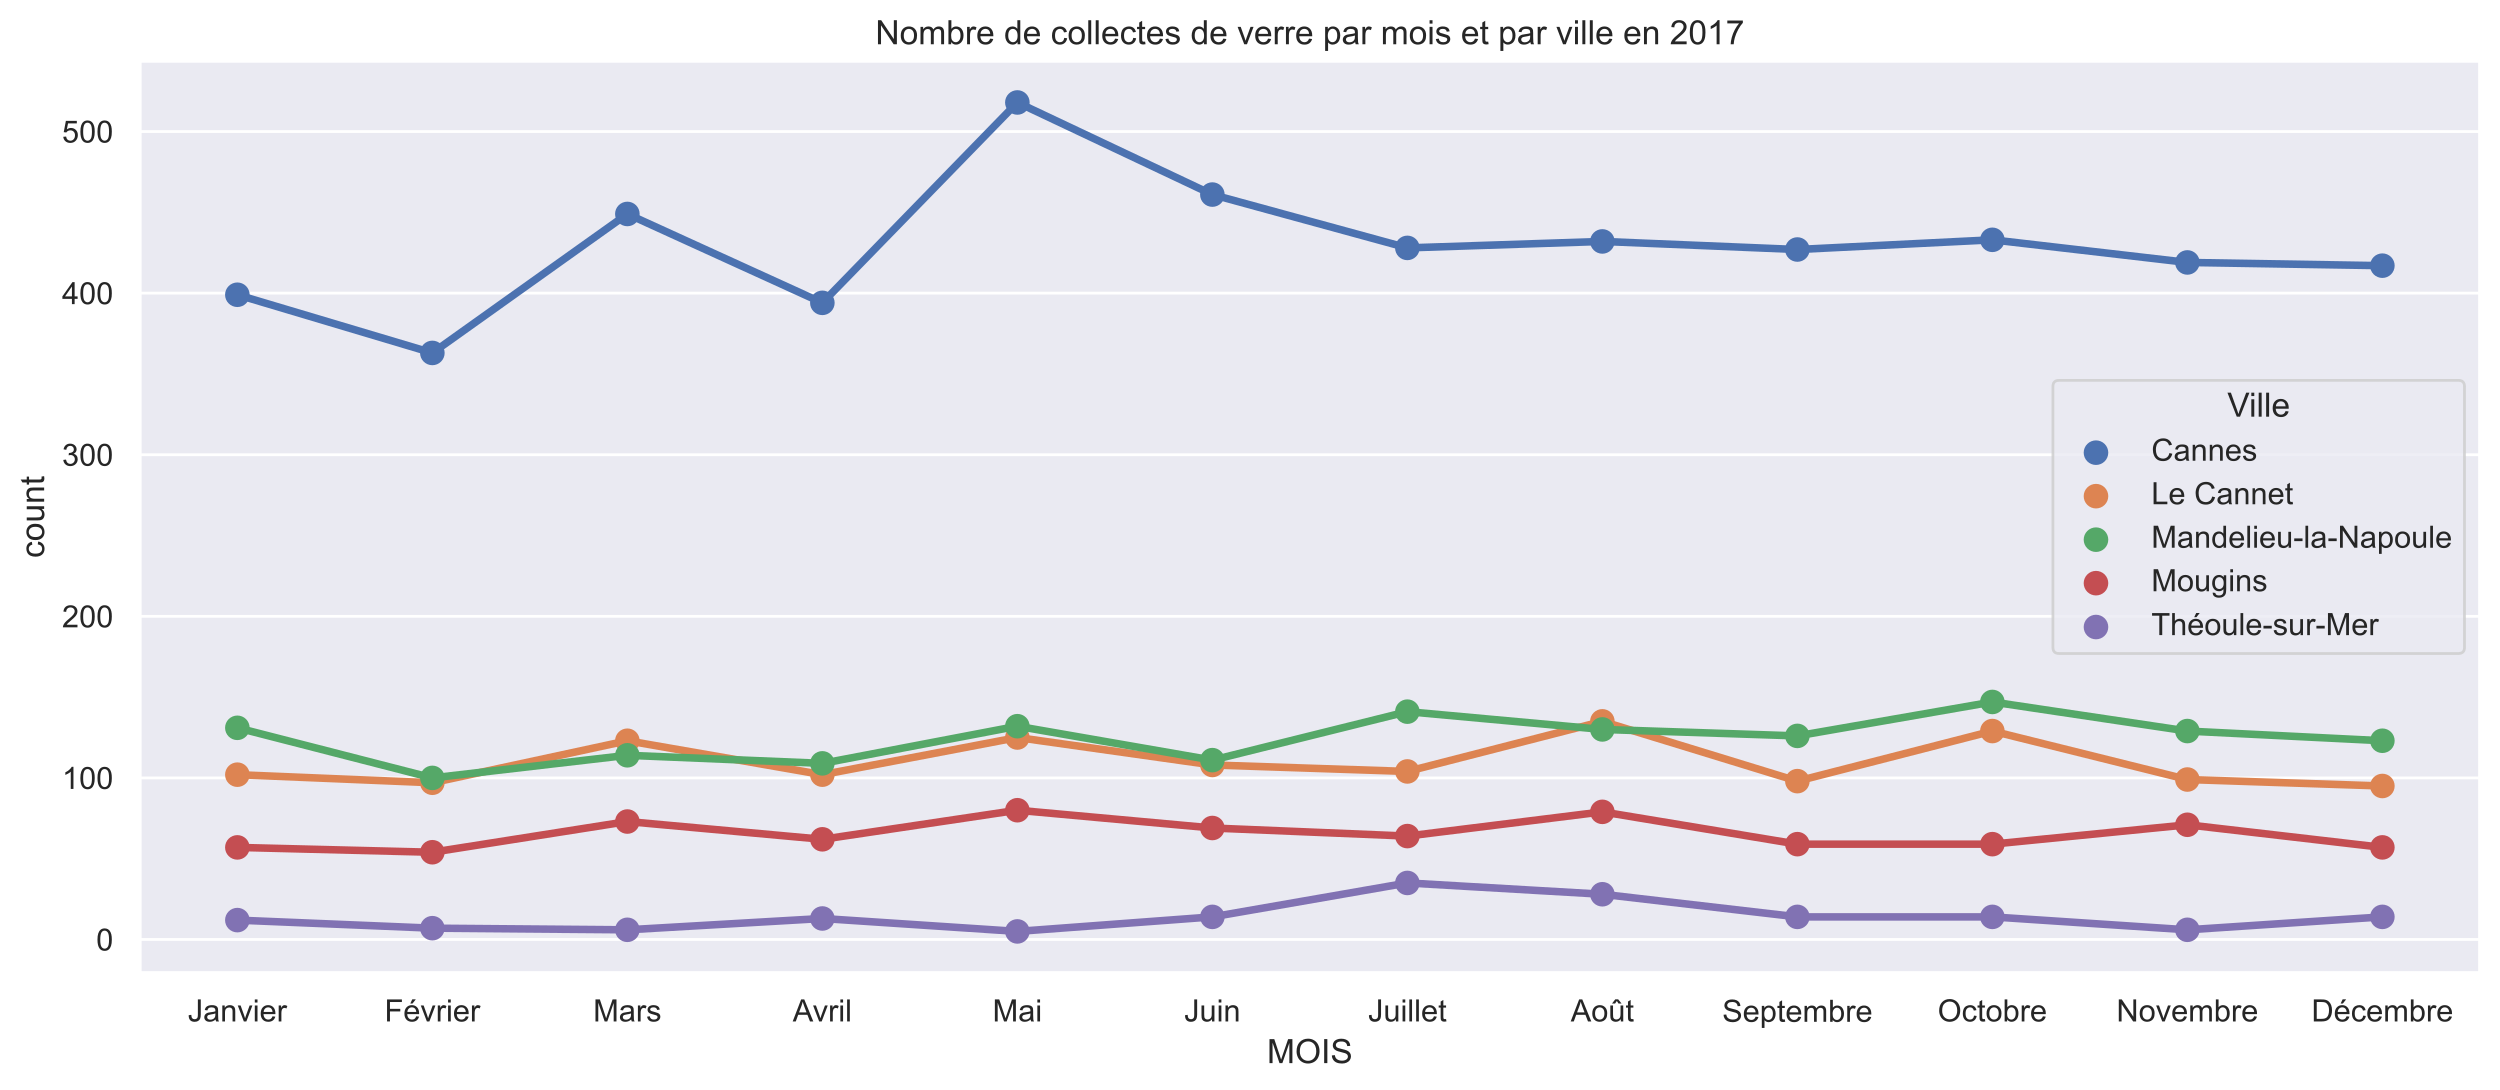 <?xml version="1.0" encoding="utf-8" standalone="no"?>
<!DOCTYPE svg PUBLIC "-//W3C//DTD SVG 1.1//EN"
  "http://www.w3.org/Graphics/SVG/1.1/DTD/svg11.dtd">
<!-- Created with matplotlib (https://matplotlib.org/) -->
<svg height="389.853pt" version="1.1" viewBox="0 0 894.225 389.853" width="894.225pt" xmlns="http://www.w3.org/2000/svg" xmlns:xlink="http://www.w3.org/1999/xlink">
 <defs>
  <style type="text/css">
*{stroke-linecap:butt;stroke-linejoin:round;}
  </style>
 </defs>
 <g id="figure_1">
  <g id="patch_1">
   <path d="M 0 389.853 
L 894.225 389.853 
L 894.225 0 
L 0 0 
z
" style="fill:#ffffff;"/>
  </g>
  <g id="axes_1">
   <g id="patch_2">
    <path d="M 50.025 347.985 
L 887.025 347.985 
L 887.025 21.825 
L 50.025 21.825 
z
" style="fill:#eaeaf2;"/>
   </g>
   <g id="matplotlib.axis_1">
    <g id="xtick_1">
     <g id="text_1">
      <!-- Janvier -->
      <defs>
       <path d="M 2.875 20.312 
L 11.422 21.484 
Q 11.766 13.281 14.5 10.25 
Q 17.234 7.234 22.078 7.234 
Q 25.641 7.234 28.219 8.859 
Q 30.812 10.5 31.781 13.297 
Q 32.766 16.109 32.766 22.266 
L 32.766 71.578 
L 42.234 71.578 
L 42.234 22.797 
Q 42.234 13.812 40.062 8.875 
Q 37.891 3.953 33.172 1.359 
Q 28.469 -1.219 22.125 -1.219 
Q 12.703 -1.219 7.688 4.203 
Q 2.688 9.625 2.875 20.312 
z
" id="ArialMT-74"/>
       <path d="M 40.438 6.391 
Q 35.547 2.25 31.031 0.531 
Q 26.516 -1.172 21.344 -1.172 
Q 12.797 -1.172 8.203 3 
Q 3.609 7.172 3.609 13.672 
Q 3.609 17.484 5.344 20.625 
Q 7.078 23.781 9.891 25.688 
Q 12.703 27.594 16.219 28.562 
Q 18.797 29.25 24.031 29.891 
Q 34.672 31.156 39.703 32.906 
Q 39.75 34.719 39.75 35.203 
Q 39.75 40.578 37.25 42.781 
Q 33.891 45.75 27.25 45.75 
Q 21.047 45.75 18.094 43.578 
Q 15.141 41.406 13.719 35.891 
L 5.125 37.062 
Q 6.297 42.578 8.984 45.969 
Q 11.672 49.359 16.75 51.188 
Q 21.828 53.031 28.516 53.031 
Q 35.156 53.031 39.297 51.469 
Q 43.453 49.906 45.406 47.531 
Q 47.359 45.172 48.141 41.547 
Q 48.578 39.312 48.578 33.453 
L 48.578 21.734 
Q 48.578 9.469 49.141 6.219 
Q 49.703 2.984 51.375 0 
L 42.188 0 
Q 40.828 2.734 40.438 6.391 
z
M 39.703 26.031 
Q 34.906 24.078 25.344 22.703 
Q 19.922 21.922 17.672 20.938 
Q 15.438 19.969 14.203 18.094 
Q 12.984 16.219 12.984 13.922 
Q 12.984 10.406 15.641 8.062 
Q 18.312 5.719 23.438 5.719 
Q 28.516 5.719 32.469 7.938 
Q 36.422 10.156 38.281 14.016 
Q 39.703 17 39.703 22.797 
z
" id="ArialMT-97"/>
       <path d="M 6.594 0 
L 6.594 51.859 
L 14.5 51.859 
L 14.5 44.484 
Q 20.219 53.031 31 53.031 
Q 35.688 53.031 39.625 51.344 
Q 43.562 49.656 45.516 46.922 
Q 47.469 44.188 48.25 40.438 
Q 48.734 37.984 48.734 31.891 
L 48.734 0 
L 39.938 0 
L 39.938 31.547 
Q 39.938 36.922 38.906 39.578 
Q 37.891 42.234 35.281 43.812 
Q 32.672 45.406 29.156 45.406 
Q 23.531 45.406 19.453 41.844 
Q 15.375 38.281 15.375 28.328 
L 15.375 0 
z
" id="ArialMT-110"/>
       <path d="M 21 0 
L 1.266 51.859 
L 10.547 51.859 
L 21.688 20.797 
Q 23.484 15.766 25 10.359 
Q 26.172 14.453 28.266 20.219 
L 39.797 51.859 
L 48.828 51.859 
L 29.203 0 
z
" id="ArialMT-118"/>
       <path d="M 6.641 61.469 
L 6.641 71.578 
L 15.438 71.578 
L 15.438 61.469 
z
M 6.641 0 
L 6.641 51.859 
L 15.438 51.859 
L 15.438 0 
z
" id="ArialMT-105"/>
       <path d="M 42.094 16.703 
L 51.172 15.578 
Q 49.031 7.625 43.219 3.219 
Q 37.406 -1.172 28.375 -1.172 
Q 17 -1.172 10.328 5.828 
Q 3.656 12.844 3.656 25.484 
Q 3.656 38.578 10.391 45.797 
Q 17.141 53.031 27.875 53.031 
Q 38.281 53.031 44.875 45.953 
Q 51.469 38.875 51.469 26.031 
Q 51.469 25.25 51.422 23.688 
L 12.75 23.688 
Q 13.234 15.141 17.578 10.594 
Q 21.922 6.062 28.422 6.062 
Q 33.25 6.062 36.672 8.594 
Q 40.094 11.141 42.094 16.703 
z
M 13.234 30.906 
L 42.188 30.906 
Q 41.609 37.453 38.875 40.719 
Q 34.672 45.797 27.984 45.797 
Q 21.922 45.797 17.797 41.75 
Q 13.672 37.703 13.234 30.906 
z
" id="ArialMT-101"/>
       <path d="M 6.5 0 
L 6.5 51.859 
L 14.406 51.859 
L 14.406 44 
Q 17.438 49.516 20 51.266 
Q 22.562 53.031 25.641 53.031 
Q 30.078 53.031 34.672 50.203 
L 31.641 42.047 
Q 28.422 43.953 25.203 43.953 
Q 22.312 43.953 20.016 42.219 
Q 17.719 40.484 16.75 37.406 
Q 15.281 32.719 15.281 27.156 
L 15.281 0 
z
" id="ArialMT-114"/>
      </defs>
      <g style="fill:#262626;" transform="translate(67.172 365.359)scale(0.11 -0.11)">
       <use xlink:href="#ArialMT-74"/>
       <use x="50" xlink:href="#ArialMT-97"/>
       <use x="105.615" xlink:href="#ArialMT-110"/>
       <use x="161.23" xlink:href="#ArialMT-118"/>
       <use x="211.23" xlink:href="#ArialMT-105"/>
       <use x="233.447" xlink:href="#ArialMT-101"/>
       <use x="289.062" xlink:href="#ArialMT-114"/>
      </g>
     </g>
    </g>
    <g id="xtick_2">
     <g id="text_2">
      <!-- Février -->
      <defs>
       <path d="M 8.203 0 
L 8.203 71.578 
L 56.5 71.578 
L 56.5 63.141 
L 17.672 63.141 
L 17.672 40.969 
L 51.266 40.969 
L 51.266 32.516 
L 17.672 32.516 
L 17.672 0 
z
" id="ArialMT-70"/>
       <path d="M 42.094 16.703 
L 51.172 15.578 
Q 49.031 7.625 43.219 3.219 
Q 37.406 -1.172 28.375 -1.172 
Q 17 -1.172 10.328 5.828 
Q 3.656 12.844 3.656 25.484 
Q 3.656 38.578 10.391 45.797 
Q 17.141 53.031 27.875 53.031 
Q 38.281 53.031 44.875 45.953 
Q 51.469 38.875 51.469 26.031 
Q 51.469 25.25 51.422 23.688 
L 12.75 23.688 
Q 13.234 15.141 17.578 10.594 
Q 21.922 6.062 28.422 6.062 
Q 33.25 6.062 36.672 8.594 
Q 40.094 11.141 42.094 16.703 
z
M 13.234 30.906 
L 42.188 30.906 
Q 41.609 37.453 38.875 40.719 
Q 34.672 45.797 27.984 45.797 
Q 21.922 45.797 17.797 41.75 
Q 13.672 37.703 13.234 30.906 
z
M 22.703 58.297 
L 29.203 71.969 
L 40.719 71.969 
L 29.984 58.297 
z
" id="ArialMT-233"/>
      </defs>
      <g style="fill:#262626;" transform="translate(137.539 365.359)scale(0.11 -0.11)">
       <use xlink:href="#ArialMT-70"/>
       <use x="61.084" xlink:href="#ArialMT-233"/>
       <use x="116.699" xlink:href="#ArialMT-118"/>
       <use x="166.699" xlink:href="#ArialMT-114"/>
       <use x="200" xlink:href="#ArialMT-105"/>
       <use x="222.217" xlink:href="#ArialMT-101"/>
       <use x="277.832" xlink:href="#ArialMT-114"/>
      </g>
     </g>
    </g>
    <g id="xtick_3">
     <g id="text_3">
      <!-- Mars -->
      <defs>
       <path d="M 7.422 0 
L 7.422 71.578 
L 21.688 71.578 
L 38.625 20.906 
Q 40.969 13.812 42.047 10.297 
Q 43.266 14.203 45.844 21.781 
L 62.984 71.578 
L 75.734 71.578 
L 75.734 0 
L 66.609 0 
L 66.609 59.906 
L 45.797 0 
L 37.25 0 
L 16.547 60.938 
L 16.547 0 
z
" id="ArialMT-77"/>
       <path d="M 3.078 15.484 
L 11.766 16.844 
Q 12.5 11.625 15.844 8.844 
Q 19.188 6.062 25.203 6.062 
Q 31.25 6.062 34.172 8.516 
Q 37.109 10.984 37.109 14.312 
Q 37.109 17.281 34.516 19 
Q 32.719 20.172 25.531 21.969 
Q 15.875 24.422 12.141 26.203 
Q 8.406 27.984 6.469 31.125 
Q 4.547 34.281 4.547 38.094 
Q 4.547 41.547 6.125 44.5 
Q 7.719 47.469 10.453 49.422 
Q 12.5 50.922 16.031 51.969 
Q 19.578 53.031 23.641 53.031 
Q 29.734 53.031 34.344 51.266 
Q 38.969 49.516 41.156 46.5 
Q 43.359 43.5 44.188 38.484 
L 35.594 37.312 
Q 35.016 41.312 32.203 43.547 
Q 29.391 45.797 24.266 45.797 
Q 18.219 45.797 15.625 43.797 
Q 13.031 41.797 13.031 39.109 
Q 13.031 37.406 14.109 36.031 
Q 15.188 34.625 17.484 33.688 
Q 18.797 33.203 25.25 31.453 
Q 34.578 28.953 38.25 27.359 
Q 41.938 25.781 44.031 22.75 
Q 46.141 19.734 46.141 15.234 
Q 46.141 10.844 43.578 6.953 
Q 41.016 3.078 36.172 0.953 
Q 31.344 -1.172 25.25 -1.172 
Q 15.141 -1.172 9.844 3.031 
Q 4.547 7.234 3.078 15.484 
z
" id="ArialMT-115"/>
      </defs>
      <g style="fill:#262626;" transform="translate(212.179 365.359)scale(0.11 -0.11)">
       <use xlink:href="#ArialMT-77"/>
       <use x="83.301" xlink:href="#ArialMT-97"/>
       <use x="138.916" xlink:href="#ArialMT-114"/>
       <use x="172.217" xlink:href="#ArialMT-115"/>
      </g>
     </g>
    </g>
    <g id="xtick_4">
     <g id="text_4">
      <!-- Avril -->
      <defs>
       <path d="M -0.141 0 
L 27.344 71.578 
L 37.547 71.578 
L 66.844 0 
L 56.062 0 
L 47.703 21.688 
L 17.781 21.688 
L 9.906 0 
z
M 20.516 29.391 
L 44.781 29.391 
L 37.312 49.219 
Q 33.891 58.25 32.234 64.062 
Q 30.859 57.172 28.375 50.391 
z
" id="ArialMT-65"/>
       <path d="M 6.391 0 
L 6.391 71.578 
L 15.188 71.578 
L 15.188 0 
z
" id="ArialMT-108"/>
      </defs>
      <g style="fill:#262626;" transform="translate(283.553 365.359)scale(0.11 -0.11)">
       <use xlink:href="#ArialMT-65"/>
       <use x="64.949" xlink:href="#ArialMT-118"/>
       <use x="114.949" xlink:href="#ArialMT-114"/>
       <use x="148.25" xlink:href="#ArialMT-105"/>
       <use x="170.467" xlink:href="#ArialMT-108"/>
      </g>
     </g>
    </g>
    <g id="xtick_5">
     <g id="text_5">
      <!-- Mai -->
      <g style="fill:#262626;" transform="translate(355.039 365.359)scale(0.11 -0.11)">
       <use xlink:href="#ArialMT-77"/>
       <use x="83.301" xlink:href="#ArialMT-97"/>
       <use x="138.916" xlink:href="#ArialMT-105"/>
      </g>
     </g>
    </g>
    <g id="xtick_6">
     <g id="text_6">
      <!-- Juin -->
      <defs>
       <path d="M 40.578 0 
L 40.578 7.625 
Q 34.516 -1.172 24.125 -1.172 
Q 19.531 -1.172 15.547 0.578 
Q 11.578 2.344 9.641 5 
Q 7.719 7.672 6.938 11.531 
Q 6.391 14.109 6.391 19.734 
L 6.391 51.859 
L 15.188 51.859 
L 15.188 23.094 
Q 15.188 16.219 15.719 13.812 
Q 16.547 10.359 19.234 8.375 
Q 21.922 6.391 25.875 6.391 
Q 29.828 6.391 33.297 8.422 
Q 36.766 10.453 38.203 13.938 
Q 39.656 17.438 39.656 24.078 
L 39.656 51.859 
L 48.438 51.859 
L 48.438 0 
z
" id="ArialMT-117"/>
      </defs>
      <g style="fill:#262626;" transform="translate(423.561 365.359)scale(0.11 -0.11)">
       <use xlink:href="#ArialMT-74"/>
       <use x="50" xlink:href="#ArialMT-117"/>
       <use x="105.615" xlink:href="#ArialMT-105"/>
       <use x="127.832" xlink:href="#ArialMT-110"/>
      </g>
     </g>
    </g>
    <g id="xtick_7">
     <g id="text_7">
      <!-- Juillet -->
      <defs>
       <path d="M 25.781 7.859 
L 27.047 0.094 
Q 23.344 -0.688 20.406 -0.688 
Q 15.625 -0.688 12.984 0.828 
Q 10.359 2.344 9.281 4.812 
Q 8.203 7.281 8.203 15.188 
L 8.203 45.016 
L 1.766 45.016 
L 1.766 51.859 
L 8.203 51.859 
L 8.203 64.703 
L 16.938 69.969 
L 16.938 51.859 
L 25.781 51.859 
L 25.781 45.016 
L 16.938 45.016 
L 16.938 14.703 
Q 16.938 10.938 17.406 9.859 
Q 17.875 8.797 18.922 8.156 
Q 19.969 7.516 21.922 7.516 
Q 23.391 7.516 25.781 7.859 
z
" id="ArialMT-116"/>
      </defs>
      <g style="fill:#262626;" transform="translate(489.339 365.359)scale(0.11 -0.11)">
       <use xlink:href="#ArialMT-74"/>
       <use x="50" xlink:href="#ArialMT-117"/>
       <use x="105.615" xlink:href="#ArialMT-105"/>
       <use x="127.832" xlink:href="#ArialMT-108"/>
       <use x="150.049" xlink:href="#ArialMT-108"/>
       <use x="172.266" xlink:href="#ArialMT-101"/>
       <use x="227.881" xlink:href="#ArialMT-116"/>
      </g>
     </g>
    </g>
    <g id="xtick_8">
     <g id="text_8">
      <!-- Août -->
      <defs>
       <path d="M 3.328 25.922 
Q 3.328 40.328 11.328 47.266 
Q 18.016 53.031 27.641 53.031 
Q 38.328 53.031 45.109 46.016 
Q 51.906 39.016 51.906 26.656 
Q 51.906 16.656 48.906 10.906 
Q 45.906 5.172 40.156 2 
Q 34.422 -1.172 27.641 -1.172 
Q 16.75 -1.172 10.031 5.812 
Q 3.328 12.797 3.328 25.922 
z
M 12.359 25.922 
Q 12.359 15.969 16.703 11.016 
Q 21.047 6.062 27.641 6.062 
Q 34.188 6.062 38.531 11.031 
Q 42.875 16.016 42.875 26.219 
Q 42.875 35.844 38.5 40.797 
Q 34.125 45.75 27.641 45.75 
Q 21.047 45.75 16.703 40.812 
Q 12.359 35.891 12.359 25.922 
z
" id="ArialMT-111"/>
       <path d="M 40.578 0 
L 40.578 7.625 
Q 34.516 -1.172 24.125 -1.172 
Q 19.531 -1.172 15.547 0.578 
Q 11.578 2.344 9.641 5 
Q 7.719 7.672 6.938 11.531 
Q 6.391 14.109 6.391 19.734 
L 6.391 51.859 
L 15.188 51.859 
L 15.188 23.094 
Q 15.188 16.219 15.719 13.812 
Q 16.547 10.359 19.234 8.375 
Q 21.922 6.391 25.875 6.391 
Q 29.828 6.391 33.297 8.422 
Q 36.766 10.453 38.203 13.938 
Q 39.656 17.438 39.656 24.078 
L 39.656 51.859 
L 48.438 51.859 
L 48.438 0 
z
M 27.547 66.609 
L 22.016 58.297 
L 11.969 58.297 
L 22.516 71.969 
L 31.891 71.969 
L 42.875 58.297 
L 32.906 58.297 
z
" id="ArialMT-251"/>
      </defs>
      <g style="fill:#262626;" transform="translate(561.837 365.359)scale(0.11 -0.11)">
       <use xlink:href="#ArialMT-65"/>
       <use x="66.699" xlink:href="#ArialMT-111"/>
       <use x="122.314" xlink:href="#ArialMT-251"/>
       <use x="177.93" xlink:href="#ArialMT-116"/>
      </g>
     </g>
    </g>
    <g id="xtick_9">
     <g id="text_9">
      <!-- Septembre -->
      <defs>
       <path d="M 4.5 23 
L 13.422 23.781 
Q 14.062 18.406 16.375 14.969 
Q 18.703 11.531 23.578 9.406 
Q 28.469 7.281 34.578 7.281 
Q 39.984 7.281 44.141 8.891 
Q 48.297 10.5 50.312 13.297 
Q 52.344 16.109 52.344 19.438 
Q 52.344 22.797 50.391 25.312 
Q 48.438 27.828 43.953 29.547 
Q 41.062 30.672 31.203 33.031 
Q 21.344 35.406 17.391 37.5 
Q 12.25 40.188 9.734 44.156 
Q 7.234 48.141 7.234 53.078 
Q 7.234 58.5 10.297 63.203 
Q 13.375 67.922 19.281 70.359 
Q 25.203 72.797 32.422 72.797 
Q 40.375 72.797 46.453 70.234 
Q 52.547 67.672 55.812 62.688 
Q 59.078 57.719 59.328 51.422 
L 50.25 50.734 
Q 49.516 57.516 45.281 60.984 
Q 41.062 64.453 32.812 64.453 
Q 24.219 64.453 20.281 61.297 
Q 16.359 58.156 16.359 53.719 
Q 16.359 49.859 19.141 47.359 
Q 21.875 44.875 33.422 42.266 
Q 44.969 39.656 49.266 37.703 
Q 55.516 34.812 58.484 30.391 
Q 61.469 25.984 61.469 20.219 
Q 61.469 14.5 58.203 9.438 
Q 54.938 4.391 48.797 1.578 
Q 42.672 -1.219 35.016 -1.219 
Q 25.297 -1.219 18.719 1.609 
Q 12.156 4.438 8.422 10.125 
Q 4.688 15.828 4.5 23 
z
" id="ArialMT-83"/>
       <path d="M 6.594 -19.875 
L 6.594 51.859 
L 14.594 51.859 
L 14.594 45.125 
Q 17.438 49.078 21 51.047 
Q 24.562 53.031 29.641 53.031 
Q 36.281 53.031 41.359 49.609 
Q 46.438 46.188 49.016 39.953 
Q 51.609 33.734 51.609 26.312 
Q 51.609 18.359 48.75 11.984 
Q 45.906 5.609 40.453 2.219 
Q 35.016 -1.172 29 -1.172 
Q 24.609 -1.172 21.109 0.688 
Q 17.625 2.547 15.375 5.375 
L 15.375 -19.875 
z
M 14.547 25.641 
Q 14.547 15.625 18.594 10.844 
Q 22.656 6.062 28.422 6.062 
Q 34.281 6.062 38.453 11.016 
Q 42.625 15.969 42.625 26.375 
Q 42.625 36.281 38.547 41.203 
Q 34.469 46.141 28.812 46.141 
Q 23.188 46.141 18.859 40.891 
Q 14.547 35.641 14.547 25.641 
z
" id="ArialMT-112"/>
       <path d="M 6.594 0 
L 6.594 51.859 
L 14.453 51.859 
L 14.453 44.578 
Q 16.891 48.391 20.938 50.703 
Q 25 53.031 30.172 53.031 
Q 35.938 53.031 39.625 50.641 
Q 43.312 48.25 44.828 43.953 
Q 50.984 53.031 60.844 53.031 
Q 68.562 53.031 72.703 48.75 
Q 76.859 44.484 76.859 35.594 
L 76.859 0 
L 68.109 0 
L 68.109 32.672 
Q 68.109 37.938 67.25 40.25 
Q 66.406 42.578 64.156 43.984 
Q 61.922 45.406 58.891 45.406 
Q 53.422 45.406 49.797 41.766 
Q 46.188 38.141 46.188 30.125 
L 46.188 0 
L 37.406 0 
L 37.406 33.688 
Q 37.406 39.547 35.25 42.469 
Q 33.109 45.406 28.219 45.406 
Q 24.516 45.406 21.359 43.453 
Q 18.219 41.5 16.797 37.734 
Q 15.375 33.984 15.375 26.906 
L 15.375 0 
z
" id="ArialMT-109"/>
       <path d="M 14.703 0 
L 6.547 0 
L 6.547 71.578 
L 15.328 71.578 
L 15.328 46.047 
Q 20.906 53.031 29.547 53.031 
Q 34.328 53.031 38.594 51.094 
Q 42.875 49.172 45.625 45.672 
Q 48.391 42.188 49.953 37.25 
Q 51.516 32.328 51.516 26.703 
Q 51.516 13.375 44.922 6.094 
Q 38.328 -1.172 29.109 -1.172 
Q 19.922 -1.172 14.703 6.5 
z
M 14.594 26.312 
Q 14.594 17 17.141 12.844 
Q 21.297 6.062 28.375 6.062 
Q 34.125 6.062 38.328 11.062 
Q 42.531 16.062 42.531 25.984 
Q 42.531 36.141 38.5 40.969 
Q 34.469 45.797 28.766 45.797 
Q 23 45.797 18.797 40.797 
Q 14.594 35.797 14.594 26.312 
z
" id="ArialMT-98"/>
      </defs>
      <g style="fill:#262626;" transform="translate(615.999 365.493)scale(0.11 -0.11)">
       <use xlink:href="#ArialMT-83"/>
       <use x="66.699" xlink:href="#ArialMT-101"/>
       <use x="122.314" xlink:href="#ArialMT-112"/>
       <use x="177.93" xlink:href="#ArialMT-116"/>
       <use x="205.713" xlink:href="#ArialMT-101"/>
       <use x="261.328" xlink:href="#ArialMT-109"/>
       <use x="344.629" xlink:href="#ArialMT-98"/>
       <use x="400.244" xlink:href="#ArialMT-114"/>
       <use x="433.545" xlink:href="#ArialMT-101"/>
      </g>
     </g>
    </g>
    <g id="xtick_10">
     <g id="text_10">
      <!-- Octobre -->
      <defs>
       <path d="M 4.828 34.859 
Q 4.828 52.688 14.391 62.766 
Q 23.969 72.859 39.109 72.859 
Q 49.031 72.859 56.984 68.109 
Q 64.938 63.375 69.109 54.906 
Q 73.297 46.438 73.297 35.688 
Q 73.297 24.812 68.891 16.219 
Q 64.5 7.625 56.438 3.203 
Q 48.391 -1.219 39.062 -1.219 
Q 28.953 -1.219 20.984 3.656 
Q 13.031 8.547 8.922 16.984 
Q 4.828 25.438 4.828 34.859 
z
M 14.594 34.719 
Q 14.594 21.781 21.547 14.328 
Q 28.516 6.891 39.016 6.891 
Q 49.703 6.891 56.609 14.406 
Q 63.531 21.922 63.531 35.75 
Q 63.531 44.484 60.578 51 
Q 57.625 57.516 51.922 61.109 
Q 46.234 64.703 39.156 64.703 
Q 29.109 64.703 21.844 57.781 
Q 14.594 50.875 14.594 34.719 
z
" id="ArialMT-79"/>
       <path d="M 40.438 19 
L 49.078 17.875 
Q 47.656 8.938 41.812 3.875 
Q 35.984 -1.172 27.484 -1.172 
Q 16.844 -1.172 10.375 5.781 
Q 3.906 12.75 3.906 25.734 
Q 3.906 34.125 6.688 40.422 
Q 9.469 46.734 15.156 49.875 
Q 20.844 53.031 27.547 53.031 
Q 35.984 53.031 41.359 48.75 
Q 46.734 44.484 48.25 36.625 
L 39.703 35.297 
Q 38.484 40.531 35.375 43.156 
Q 32.281 45.797 27.875 45.797 
Q 21.234 45.797 17.078 41.031 
Q 12.938 36.281 12.938 25.984 
Q 12.938 15.531 16.938 10.797 
Q 20.953 6.062 27.391 6.062 
Q 32.562 6.062 36.031 9.234 
Q 39.5 12.406 40.438 19 
z
" id="ArialMT-99"/>
      </defs>
      <g style="fill:#262626;" transform="translate(693.088 365.359)scale(0.11 -0.11)">
       <use xlink:href="#ArialMT-79"/>
       <use x="77.783" xlink:href="#ArialMT-99"/>
       <use x="127.783" xlink:href="#ArialMT-116"/>
       <use x="155.566" xlink:href="#ArialMT-111"/>
       <use x="211.182" xlink:href="#ArialMT-98"/>
       <use x="266.797" xlink:href="#ArialMT-114"/>
       <use x="300.098" xlink:href="#ArialMT-101"/>
      </g>
     </g>
    </g>
    <g id="xtick_11">
     <g id="text_11">
      <!-- Novembre -->
      <defs>
       <path d="M 7.625 0 
L 7.625 71.578 
L 17.328 71.578 
L 54.938 15.375 
L 54.938 71.578 
L 64.016 71.578 
L 64.016 0 
L 54.297 0 
L 16.703 56.25 
L 16.703 0 
z
" id="ArialMT-78"/>
      </defs>
      <g style="fill:#262626;" transform="translate(757.032 365.359)scale(0.11 -0.11)">
       <use xlink:href="#ArialMT-78"/>
       <use x="72.217" xlink:href="#ArialMT-111"/>
       <use x="127.832" xlink:href="#ArialMT-118"/>
       <use x="177.832" xlink:href="#ArialMT-101"/>
       <use x="233.447" xlink:href="#ArialMT-109"/>
       <use x="316.748" xlink:href="#ArialMT-98"/>
       <use x="372.363" xlink:href="#ArialMT-114"/>
       <use x="405.664" xlink:href="#ArialMT-101"/>
      </g>
     </g>
    </g>
    <g id="xtick_12">
     <g id="text_12">
      <!-- Décembre -->
      <defs>
       <path d="M 7.719 0 
L 7.719 71.578 
L 32.375 71.578 
Q 40.719 71.578 45.125 70.562 
Q 51.266 69.141 55.609 65.438 
Q 61.281 60.641 64.078 53.188 
Q 66.891 45.75 66.891 36.188 
Q 66.891 28.031 64.984 21.734 
Q 63.094 15.438 60.109 11.297 
Q 57.125 7.172 53.578 4.797 
Q 50.047 2.438 45.047 1.219 
Q 40.047 0 33.547 0 
z
M 17.188 8.453 
L 32.469 8.453 
Q 39.547 8.453 43.578 9.766 
Q 47.609 11.078 50 13.484 
Q 53.375 16.844 55.25 22.531 
Q 57.125 28.219 57.125 36.328 
Q 57.125 47.562 53.438 53.594 
Q 49.75 59.625 44.484 61.672 
Q 40.672 63.141 32.234 63.141 
L 17.188 63.141 
z
" id="ArialMT-68"/>
      </defs>
      <g style="fill:#262626;" transform="translate(826.782 365.359)scale(0.11 -0.11)">
       <use xlink:href="#ArialMT-68"/>
       <use x="72.217" xlink:href="#ArialMT-233"/>
       <use x="127.832" xlink:href="#ArialMT-99"/>
       <use x="177.832" xlink:href="#ArialMT-101"/>
       <use x="233.447" xlink:href="#ArialMT-109"/>
       <use x="316.748" xlink:href="#ArialMT-98"/>
       <use x="372.363" xlink:href="#ArialMT-114"/>
       <use x="405.664" xlink:href="#ArialMT-101"/>
      </g>
     </g>
    </g>
    <g id="text_13">
     <!-- MOIS -->
     <defs>
      <path d="M 9.328 0 
L 9.328 71.578 
L 18.797 71.578 
L 18.797 0 
z
" id="ArialMT-73"/>
     </defs>
     <g style="fill:#262626;" transform="translate(453.192 380.268)scale(0.12 -0.12)">
      <use xlink:href="#ArialMT-77"/>
      <use x="83.301" xlink:href="#ArialMT-79"/>
      <use x="161.084" xlink:href="#ArialMT-73"/>
      <use x="188.867" xlink:href="#ArialMT-83"/>
     </g>
    </g>
   </g>
   <g id="matplotlib.axis_2">
    <g id="ytick_1">
     <g id="line2d_1">
      <path clip-path="url(#p6125c9d81f)" d="M 50.025 336.049 
L 887.025 336.049 
" style="fill:none;stroke:#ffffff;stroke-linecap:round;"/>
     </g>
     <g id="text_14">
      <!-- 0 -->
      <defs>
       <path d="M 4.156 35.297 
Q 4.156 48 6.766 55.734 
Q 9.375 63.484 14.516 67.672 
Q 19.672 71.875 27.484 71.875 
Q 33.25 71.875 37.594 69.547 
Q 41.938 67.234 44.766 62.859 
Q 47.609 58.5 49.219 52.219 
Q 50.828 45.953 50.828 35.297 
Q 50.828 22.703 48.234 14.969 
Q 45.656 7.234 40.5 3 
Q 35.359 -1.219 27.484 -1.219 
Q 17.141 -1.219 11.234 6.203 
Q 4.156 15.141 4.156 35.297 
z
M 13.188 35.297 
Q 13.188 17.672 17.312 11.828 
Q 21.438 6 27.484 6 
Q 33.547 6 37.672 11.859 
Q 41.797 17.719 41.797 35.297 
Q 41.797 52.984 37.672 58.781 
Q 33.547 64.594 27.391 64.594 
Q 21.344 64.594 17.719 59.469 
Q 13.188 52.938 13.188 35.297 
z
" id="ArialMT-48"/>
      </defs>
      <g style="fill:#262626;" transform="translate(34.408 339.986)scale(0.11 -0.11)">
       <use xlink:href="#ArialMT-48"/>
      </g>
     </g>
    </g>
    <g id="ytick_2">
     <g id="line2d_2">
      <path clip-path="url(#p6125c9d81f)" d="M 50.025 278.25 
L 887.025 278.25 
" style="fill:none;stroke:#ffffff;stroke-linecap:round;"/>
     </g>
     <g id="text_15">
      <!-- 100 -->
      <defs>
       <path d="M 37.25 0 
L 28.469 0 
L 28.469 56 
Q 25.297 52.984 20.141 49.953 
Q 14.984 46.922 10.891 45.406 
L 10.891 53.906 
Q 18.266 57.375 23.781 62.297 
Q 29.297 67.234 31.594 71.875 
L 37.25 71.875 
z
" id="ArialMT-49"/>
      </defs>
      <g style="fill:#262626;" transform="translate(22.174 282.187)scale(0.11 -0.11)">
       <use xlink:href="#ArialMT-49"/>
       <use x="55.615" xlink:href="#ArialMT-48"/>
       <use x="111.23" xlink:href="#ArialMT-48"/>
      </g>
     </g>
    </g>
    <g id="ytick_3">
     <g id="line2d_3">
      <path clip-path="url(#p6125c9d81f)" d="M 50.025 220.451 
L 887.025 220.451 
" style="fill:none;stroke:#ffffff;stroke-linecap:round;"/>
     </g>
     <g id="text_16">
      <!-- 200 -->
      <defs>
       <path d="M 50.344 8.453 
L 50.344 0 
L 3.031 0 
Q 2.938 3.172 4.047 6.109 
Q 5.859 10.938 9.828 15.625 
Q 13.812 20.312 21.344 26.469 
Q 33.016 36.031 37.109 41.625 
Q 41.219 47.219 41.219 52.203 
Q 41.219 57.422 37.469 61 
Q 33.734 64.594 27.734 64.594 
Q 21.391 64.594 17.578 60.781 
Q 13.766 56.984 13.719 50.25 
L 4.688 51.172 
Q 5.609 61.281 11.656 66.578 
Q 17.719 71.875 27.938 71.875 
Q 38.234 71.875 44.234 66.156 
Q 50.25 60.453 50.25 52 
Q 50.25 47.703 48.484 43.547 
Q 46.734 39.406 42.656 34.812 
Q 38.578 30.219 29.109 22.219 
Q 21.188 15.578 18.938 13.203 
Q 16.703 10.844 15.234 8.453 
z
" id="ArialMT-50"/>
      </defs>
      <g style="fill:#262626;" transform="translate(22.174 224.388)scale(0.11 -0.11)">
       <use xlink:href="#ArialMT-50"/>
       <use x="55.615" xlink:href="#ArialMT-48"/>
       <use x="111.23" xlink:href="#ArialMT-48"/>
      </g>
     </g>
    </g>
    <g id="ytick_4">
     <g id="line2d_4">
      <path clip-path="url(#p6125c9d81f)" d="M 50.025 162.652 
L 887.025 162.652 
" style="fill:none;stroke:#ffffff;stroke-linecap:round;"/>
     </g>
     <g id="text_17">
      <!-- 300 -->
      <defs>
       <path d="M 4.203 18.891 
L 12.984 20.062 
Q 14.5 12.594 18.141 9.297 
Q 21.781 6 27 6 
Q 33.203 6 37.469 10.297 
Q 41.75 14.594 41.75 20.953 
Q 41.75 27 37.797 30.922 
Q 33.844 34.859 27.734 34.859 
Q 25.25 34.859 21.531 33.891 
L 22.516 41.609 
Q 23.391 41.5 23.922 41.5 
Q 29.547 41.5 34.031 44.422 
Q 38.531 47.359 38.531 53.469 
Q 38.531 58.297 35.25 61.469 
Q 31.984 64.656 26.812 64.656 
Q 21.688 64.656 18.266 61.422 
Q 14.844 58.203 13.875 51.766 
L 5.078 53.328 
Q 6.688 62.156 12.391 67.016 
Q 18.109 71.875 26.609 71.875 
Q 32.469 71.875 37.391 69.359 
Q 42.328 66.844 44.938 62.5 
Q 47.562 58.156 47.562 53.266 
Q 47.562 48.641 45.062 44.828 
Q 42.578 41.016 37.703 38.766 
Q 44.047 37.312 47.562 32.688 
Q 51.078 28.078 51.078 21.141 
Q 51.078 11.766 44.234 5.25 
Q 37.406 -1.266 26.953 -1.266 
Q 17.531 -1.266 11.297 4.344 
Q 5.078 9.969 4.203 18.891 
z
" id="ArialMT-51"/>
      </defs>
      <g style="fill:#262626;" transform="translate(22.174 166.589)scale(0.11 -0.11)">
       <use xlink:href="#ArialMT-51"/>
       <use x="55.615" xlink:href="#ArialMT-48"/>
       <use x="111.23" xlink:href="#ArialMT-48"/>
      </g>
     </g>
    </g>
    <g id="ytick_5">
     <g id="line2d_5">
      <path clip-path="url(#p6125c9d81f)" d="M 50.025 104.853 
L 887.025 104.853 
" style="fill:none;stroke:#ffffff;stroke-linecap:round;"/>
     </g>
     <g id="text_18">
      <!-- 400 -->
      <defs>
       <path d="M 32.328 0 
L 32.328 17.141 
L 1.266 17.141 
L 1.266 25.203 
L 33.938 71.578 
L 41.109 71.578 
L 41.109 25.203 
L 50.781 25.203 
L 50.781 17.141 
L 41.109 17.141 
L 41.109 0 
z
M 32.328 25.203 
L 32.328 57.469 
L 9.906 25.203 
z
" id="ArialMT-52"/>
      </defs>
      <g style="fill:#262626;" transform="translate(22.174 108.79)scale(0.11 -0.11)">
       <use xlink:href="#ArialMT-52"/>
       <use x="55.615" xlink:href="#ArialMT-48"/>
       <use x="111.23" xlink:href="#ArialMT-48"/>
      </g>
     </g>
    </g>
    <g id="ytick_6">
     <g id="line2d_6">
      <path clip-path="url(#p6125c9d81f)" d="M 50.025 47.054 
L 887.025 47.054 
" style="fill:none;stroke:#ffffff;stroke-linecap:round;"/>
     </g>
     <g id="text_19">
      <!-- 500 -->
      <defs>
       <path d="M 4.156 18.75 
L 13.375 19.531 
Q 14.406 12.797 18.141 9.391 
Q 21.875 6 27.156 6 
Q 33.5 6 37.891 10.781 
Q 42.281 15.578 42.281 23.484 
Q 42.281 31 38.062 35.344 
Q 33.844 39.703 27 39.703 
Q 22.75 39.703 19.328 37.766 
Q 15.922 35.844 13.969 32.766 
L 5.719 33.844 
L 12.641 70.609 
L 48.25 70.609 
L 48.25 62.203 
L 19.672 62.203 
L 15.828 42.969 
Q 22.266 47.469 29.344 47.469 
Q 38.719 47.469 45.156 40.969 
Q 51.609 34.469 51.609 24.266 
Q 51.609 14.547 45.953 7.469 
Q 39.062 -1.219 27.156 -1.219 
Q 17.391 -1.219 11.203 4.25 
Q 5.031 9.719 4.156 18.75 
z
" id="ArialMT-53"/>
      </defs>
      <g style="fill:#262626;" transform="translate(22.174 50.991)scale(0.11 -0.11)">
       <use xlink:href="#ArialMT-53"/>
       <use x="55.615" xlink:href="#ArialMT-48"/>
       <use x="111.23" xlink:href="#ArialMT-48"/>
      </g>
     </g>
    </g>
    <g id="text_20">
     <!-- count -->
     <g style="fill:#262626;" transform="translate(15.789 199.582)rotate(-90)scale(0.12 -0.12)">
      <use xlink:href="#ArialMT-99"/>
      <use x="50" xlink:href="#ArialMT-111"/>
      <use x="105.615" xlink:href="#ArialMT-117"/>
      <use x="161.23" xlink:href="#ArialMT-110"/>
      <use x="216.846" xlink:href="#ArialMT-116"/>
     </g>
    </g>
   </g>
   <g id="PathCollection_1">
    <defs>
     <path d="M 0 3.384 
C 0.897 3.384 1.758 3.027 2.393 2.393 
C 3.027 1.758 3.384 0.897 3.384 0 
C 3.384 -0.897 3.027 -1.758 2.393 -2.393 
C 1.758 -3.027 0.897 -3.384 0 -3.384 
C -0.897 -3.384 -1.758 -3.027 -2.393 -2.393 
C -3.027 -1.758 -3.384 -0.897 -3.384 0 
C -3.384 0.897 -3.027 1.758 -2.393 2.393 
C -1.758 3.027 -0.897 3.384 0 3.384 
z
" id="mc53301b245" style="stroke:#4c72b0;stroke-width:2.025;"/>
    </defs>
    <g clip-path="url(#p6125c9d81f)">
     <use style="fill:#4c72b0;stroke:#4c72b0;stroke-width:2.025;" x="84.9" xlink:href="#mc53301b245" y="105.431"/>
     <use style="fill:#4c72b0;stroke:#4c72b0;stroke-width:2.025;" x="154.65" xlink:href="#mc53301b245" y="126.239"/>
     <use style="fill:#4c72b0;stroke:#4c72b0;stroke-width:2.025;" x="224.4" xlink:href="#mc53301b245" y="76.532"/>
     <use style="fill:#4c72b0;stroke:#4c72b0;stroke-width:2.025;" x="294.15" xlink:href="#mc53301b245" y="108.321"/>
     <use style="fill:#4c72b0;stroke:#4c72b0;stroke-width:2.025;" x="363.9" xlink:href="#mc53301b245" y="36.65"/>
     <use style="fill:#4c72b0;stroke:#4c72b0;stroke-width:2.025;" x="433.65" xlink:href="#mc53301b245" y="69.596"/>
     <use style="fill:#4c72b0;stroke:#4c72b0;stroke-width:2.025;" x="503.4" xlink:href="#mc53301b245" y="88.67"/>
     <use style="fill:#4c72b0;stroke:#4c72b0;stroke-width:2.025;" x="573.15" xlink:href="#mc53301b245" y="86.358"/>
     <use style="fill:#4c72b0;stroke:#4c72b0;stroke-width:2.025;" x="642.9" xlink:href="#mc53301b245" y="89.248"/>
     <use style="fill:#4c72b0;stroke:#4c72b0;stroke-width:2.025;" x="712.65" xlink:href="#mc53301b245" y="85.78"/>
     <use style="fill:#4c72b0;stroke:#4c72b0;stroke-width:2.025;" x="782.4" xlink:href="#mc53301b245" y="93.872"/>
     <use style="fill:#4c72b0;stroke:#4c72b0;stroke-width:2.025;" x="852.15" xlink:href="#mc53301b245" y="95.027"/>
    </g>
   </g>
   <g id="line2d_7">
    <path clip-path="url(#p6125c9d81f)" d="M 84.9 105.431 
L 154.65 126.239 
L 224.4 76.532 
L 294.15 108.321 
L 363.9 36.65 
L 433.65 69.596 
L 503.4 88.67 
L 573.15 86.358 
L 642.9 89.248 
L 712.65 85.78 
L 782.4 93.872 
L 852.15 95.027 
" style="fill:none;stroke:#4c72b0;stroke-linecap:round;stroke-width:2.7;"/>
   </g>
   <g id="line2d_8">
    <path clip-path="url(#p6125c9d81f)" style="fill:none;stroke:#4c72b0;stroke-linecap:round;stroke-width:2.7;"/>
   </g>
   <g id="line2d_9">
    <path clip-path="url(#p6125c9d81f)" style="fill:none;stroke:#4c72b0;stroke-linecap:round;stroke-width:2.7;"/>
   </g>
   <g id="line2d_10">
    <path clip-path="url(#p6125c9d81f)" style="fill:none;stroke:#4c72b0;stroke-linecap:round;stroke-width:2.7;"/>
   </g>
   <g id="line2d_11">
    <path clip-path="url(#p6125c9d81f)" style="fill:none;stroke:#4c72b0;stroke-linecap:round;stroke-width:2.7;"/>
   </g>
   <g id="line2d_12">
    <path clip-path="url(#p6125c9d81f)" style="fill:none;stroke:#4c72b0;stroke-linecap:round;stroke-width:2.7;"/>
   </g>
   <g id="line2d_13">
    <path clip-path="url(#p6125c9d81f)" style="fill:none;stroke:#4c72b0;stroke-linecap:round;stroke-width:2.7;"/>
   </g>
   <g id="line2d_14">
    <path clip-path="url(#p6125c9d81f)" style="fill:none;stroke:#4c72b0;stroke-linecap:round;stroke-width:2.7;"/>
   </g>
   <g id="line2d_15">
    <path clip-path="url(#p6125c9d81f)" style="fill:none;stroke:#4c72b0;stroke-linecap:round;stroke-width:2.7;"/>
   </g>
   <g id="line2d_16">
    <path clip-path="url(#p6125c9d81f)" style="fill:none;stroke:#4c72b0;stroke-linecap:round;stroke-width:2.7;"/>
   </g>
   <g id="line2d_17">
    <path clip-path="url(#p6125c9d81f)" style="fill:none;stroke:#4c72b0;stroke-linecap:round;stroke-width:2.7;"/>
   </g>
   <g id="line2d_18">
    <path clip-path="url(#p6125c9d81f)" style="fill:none;stroke:#4c72b0;stroke-linecap:round;stroke-width:2.7;"/>
   </g>
   <g id="line2d_19">
    <path clip-path="url(#p6125c9d81f)" style="fill:none;stroke:#4c72b0;stroke-linecap:round;stroke-width:2.7;"/>
   </g>
   <g id="PathCollection_2">
    <defs>
     <path d="M 0 3.384 
C 0.897 3.384 1.758 3.027 2.393 2.393 
C 3.027 1.758 3.384 0.897 3.384 0 
C 3.384 -0.897 3.027 -1.758 2.393 -2.393 
C 1.758 -3.027 0.897 -3.384 0 -3.384 
C -0.897 -3.384 -1.758 -3.027 -2.393 -2.393 
C -3.027 -1.758 -3.384 -0.897 -3.384 0 
C -3.384 0.897 -3.027 1.758 -2.393 2.393 
C -1.758 3.027 -0.897 3.384 0 3.384 
z
" id="md05d94dcba" style="stroke:#dd8452;stroke-width:2.025;"/>
    </defs>
    <g clip-path="url(#p6125c9d81f)">
     <use style="fill:#dd8452;stroke:#dd8452;stroke-width:2.025;" x="84.9" xlink:href="#md05d94dcba" y="277.094"/>
     <use style="fill:#dd8452;stroke:#dd8452;stroke-width:2.025;" x="154.65" xlink:href="#md05d94dcba" y="279.984"/>
     <use style="fill:#dd8452;stroke:#dd8452;stroke-width:2.025;" x="224.4" xlink:href="#md05d94dcba" y="264.957"/>
     <use style="fill:#dd8452;stroke:#dd8452;stroke-width:2.025;" x="294.15" xlink:href="#md05d94dcba" y="277.094"/>
     <use style="fill:#dd8452;stroke:#dd8452;stroke-width:2.025;" x="363.9" xlink:href="#md05d94dcba" y="263.801"/>
     <use style="fill:#dd8452;stroke:#dd8452;stroke-width:2.025;" x="433.65" xlink:href="#md05d94dcba" y="273.627"/>
     <use style="fill:#dd8452;stroke:#dd8452;stroke-width:2.025;" x="503.4" xlink:href="#md05d94dcba" y="275.938"/>
     <use style="fill:#dd8452;stroke:#dd8452;stroke-width:2.025;" x="573.15" xlink:href="#md05d94dcba" y="258.021"/>
     <use style="fill:#dd8452;stroke:#dd8452;stroke-width:2.025;" x="642.9" xlink:href="#md05d94dcba" y="279.406"/>
     <use style="fill:#dd8452;stroke:#dd8452;stroke-width:2.025;" x="712.65" xlink:href="#md05d94dcba" y="261.489"/>
     <use style="fill:#dd8452;stroke:#dd8452;stroke-width:2.025;" x="782.4" xlink:href="#md05d94dcba" y="278.828"/>
     <use style="fill:#dd8452;stroke:#dd8452;stroke-width:2.025;" x="852.15" xlink:href="#md05d94dcba" y="281.14"/>
    </g>
   </g>
   <g id="line2d_20">
    <path clip-path="url(#p6125c9d81f)" d="M 84.9 277.094 
L 154.65 279.984 
L 224.4 264.957 
L 294.15 277.094 
L 363.9 263.801 
L 433.65 273.627 
L 503.4 275.938 
L 573.15 258.021 
L 642.9 279.406 
L 712.65 261.489 
L 782.4 278.828 
L 852.15 281.14 
" style="fill:none;stroke:#dd8452;stroke-linecap:round;stroke-width:2.7;"/>
   </g>
   <g id="line2d_21">
    <path clip-path="url(#p6125c9d81f)" style="fill:none;stroke:#dd8452;stroke-linecap:round;stroke-width:2.7;"/>
   </g>
   <g id="line2d_22">
    <path clip-path="url(#p6125c9d81f)" style="fill:none;stroke:#dd8452;stroke-linecap:round;stroke-width:2.7;"/>
   </g>
   <g id="line2d_23">
    <path clip-path="url(#p6125c9d81f)" style="fill:none;stroke:#dd8452;stroke-linecap:round;stroke-width:2.7;"/>
   </g>
   <g id="line2d_24">
    <path clip-path="url(#p6125c9d81f)" style="fill:none;stroke:#dd8452;stroke-linecap:round;stroke-width:2.7;"/>
   </g>
   <g id="line2d_25">
    <path clip-path="url(#p6125c9d81f)" style="fill:none;stroke:#dd8452;stroke-linecap:round;stroke-width:2.7;"/>
   </g>
   <g id="line2d_26">
    <path clip-path="url(#p6125c9d81f)" style="fill:none;stroke:#dd8452;stroke-linecap:round;stroke-width:2.7;"/>
   </g>
   <g id="line2d_27">
    <path clip-path="url(#p6125c9d81f)" style="fill:none;stroke:#dd8452;stroke-linecap:round;stroke-width:2.7;"/>
   </g>
   <g id="line2d_28">
    <path clip-path="url(#p6125c9d81f)" style="fill:none;stroke:#dd8452;stroke-linecap:round;stroke-width:2.7;"/>
   </g>
   <g id="line2d_29">
    <path clip-path="url(#p6125c9d81f)" style="fill:none;stroke:#dd8452;stroke-linecap:round;stroke-width:2.7;"/>
   </g>
   <g id="line2d_30">
    <path clip-path="url(#p6125c9d81f)" style="fill:none;stroke:#dd8452;stroke-linecap:round;stroke-width:2.7;"/>
   </g>
   <g id="line2d_31">
    <path clip-path="url(#p6125c9d81f)" style="fill:none;stroke:#dd8452;stroke-linecap:round;stroke-width:2.7;"/>
   </g>
   <g id="line2d_32">
    <path clip-path="url(#p6125c9d81f)" style="fill:none;stroke:#dd8452;stroke-linecap:round;stroke-width:2.7;"/>
   </g>
   <g id="patch_3">
    <path d="M 50.025 347.985 
L 50.025 21.825 
" style="fill:none;stroke:#ffffff;stroke-linecap:square;stroke-linejoin:miter;stroke-width:1.25;"/>
   </g>
   <g id="patch_4">
    <path d="M 887.025 347.985 
L 887.025 21.825 
" style="fill:none;stroke:#ffffff;stroke-linecap:square;stroke-linejoin:miter;stroke-width:1.25;"/>
   </g>
   <g id="patch_5">
    <path d="M 50.025 347.985 
L 887.025 347.985 
" style="fill:none;stroke:#ffffff;stroke-linecap:square;stroke-linejoin:miter;stroke-width:1.25;"/>
   </g>
   <g id="patch_6">
    <path d="M 50.025 21.825 
L 887.025 21.825 
" style="fill:none;stroke:#ffffff;stroke-linecap:square;stroke-linejoin:miter;stroke-width:1.25;"/>
   </g>
   <g id="PathCollection_3">
    <defs>
     <path d="M 0 3.384 
C 0.897 3.384 1.758 3.027 2.393 2.393 
C 3.027 1.758 3.384 0.897 3.384 0 
C 3.384 -0.897 3.027 -1.758 2.393 -2.393 
C 1.758 -3.027 0.897 -3.384 0 -3.384 
C -0.897 -3.384 -1.758 -3.027 -2.393 -2.393 
C -3.027 -1.758 -3.384 -0.897 -3.384 0 
C -3.384 0.897 -3.027 1.758 -2.393 2.393 
C -1.758 3.027 -0.897 3.384 0 3.384 
z
" id="m09fb1928c1" style="stroke:#55a868;stroke-width:2.025;"/>
    </defs>
    <g clip-path="url(#p6125c9d81f)">
     <use style="fill:#55a868;stroke:#55a868;stroke-width:2.025;" x="84.9" xlink:href="#m09fb1928c1" y="260.333"/>
     <use style="fill:#55a868;stroke:#55a868;stroke-width:2.025;" x="154.65" xlink:href="#m09fb1928c1" y="278.25"/>
     <use style="fill:#55a868;stroke:#55a868;stroke-width:2.025;" x="224.4" xlink:href="#m09fb1928c1" y="270.159"/>
     <use style="fill:#55a868;stroke:#55a868;stroke-width:2.025;" x="294.15" xlink:href="#m09fb1928c1" y="273.049"/>
     <use style="fill:#55a868;stroke:#55a868;stroke-width:2.025;" x="363.9" xlink:href="#m09fb1928c1" y="259.755"/>
     <use style="fill:#55a868;stroke:#55a868;stroke-width:2.025;" x="433.65" xlink:href="#m09fb1928c1" y="271.893"/>
     <use style="fill:#55a868;stroke:#55a868;stroke-width:2.025;" x="503.4" xlink:href="#m09fb1928c1" y="254.553"/>
     <use style="fill:#55a868;stroke:#55a868;stroke-width:2.025;" x="573.15" xlink:href="#m09fb1928c1" y="260.911"/>
     <use style="fill:#55a868;stroke:#55a868;stroke-width:2.025;" x="642.9" xlink:href="#m09fb1928c1" y="263.223"/>
     <use style="fill:#55a868;stroke:#55a868;stroke-width:2.025;" x="712.65" xlink:href="#m09fb1928c1" y="251.085"/>
     <use style="fill:#55a868;stroke:#55a868;stroke-width:2.025;" x="782.4" xlink:href="#m09fb1928c1" y="261.489"/>
     <use style="fill:#55a868;stroke:#55a868;stroke-width:2.025;" x="852.15" xlink:href="#m09fb1928c1" y="264.957"/>
    </g>
   </g>
   <g id="line2d_33">
    <path clip-path="url(#p6125c9d81f)" d="M 84.9 260.333 
L 154.65 278.25 
L 224.4 270.159 
L 294.15 273.049 
L 363.9 259.755 
L 433.65 271.893 
L 503.4 254.553 
L 573.15 260.911 
L 642.9 263.223 
L 712.65 251.085 
L 782.4 261.489 
L 852.15 264.957 
" style="fill:none;stroke:#55a868;stroke-linecap:round;stroke-width:2.7;"/>
   </g>
   <g id="line2d_34">
    <path clip-path="url(#p6125c9d81f)" style="fill:none;stroke:#55a868;stroke-linecap:round;stroke-width:2.7;"/>
   </g>
   <g id="line2d_35">
    <path clip-path="url(#p6125c9d81f)" style="fill:none;stroke:#55a868;stroke-linecap:round;stroke-width:2.7;"/>
   </g>
   <g id="line2d_36">
    <path clip-path="url(#p6125c9d81f)" style="fill:none;stroke:#55a868;stroke-linecap:round;stroke-width:2.7;"/>
   </g>
   <g id="line2d_37">
    <path clip-path="url(#p6125c9d81f)" style="fill:none;stroke:#55a868;stroke-linecap:round;stroke-width:2.7;"/>
   </g>
   <g id="line2d_38">
    <path clip-path="url(#p6125c9d81f)" style="fill:none;stroke:#55a868;stroke-linecap:round;stroke-width:2.7;"/>
   </g>
   <g id="line2d_39">
    <path clip-path="url(#p6125c9d81f)" style="fill:none;stroke:#55a868;stroke-linecap:round;stroke-width:2.7;"/>
   </g>
   <g id="line2d_40">
    <path clip-path="url(#p6125c9d81f)" style="fill:none;stroke:#55a868;stroke-linecap:round;stroke-width:2.7;"/>
   </g>
   <g id="line2d_41">
    <path clip-path="url(#p6125c9d81f)" style="fill:none;stroke:#55a868;stroke-linecap:round;stroke-width:2.7;"/>
   </g>
   <g id="line2d_42">
    <path clip-path="url(#p6125c9d81f)" style="fill:none;stroke:#55a868;stroke-linecap:round;stroke-width:2.7;"/>
   </g>
   <g id="line2d_43">
    <path clip-path="url(#p6125c9d81f)" style="fill:none;stroke:#55a868;stroke-linecap:round;stroke-width:2.7;"/>
   </g>
   <g id="line2d_44">
    <path clip-path="url(#p6125c9d81f)" style="fill:none;stroke:#55a868;stroke-linecap:round;stroke-width:2.7;"/>
   </g>
   <g id="line2d_45">
    <path clip-path="url(#p6125c9d81f)" style="fill:none;stroke:#55a868;stroke-linecap:round;stroke-width:2.7;"/>
   </g>
   <g id="text_21">
    <!-- Nombre de collectes de verre par mois et par ville en 2017 -->
    <defs>
     <path id="ArialMT-32"/>
     <path d="M 40.234 0 
L 40.234 6.547 
Q 35.297 -1.172 25.734 -1.172 
Q 19.531 -1.172 14.328 2.25 
Q 9.125 5.672 6.266 11.797 
Q 3.422 17.922 3.422 25.875 
Q 3.422 33.641 6 39.969 
Q 8.594 46.297 13.766 49.656 
Q 18.953 53.031 25.344 53.031 
Q 30.031 53.031 33.688 51.047 
Q 37.359 49.078 39.656 45.906 
L 39.656 71.578 
L 48.391 71.578 
L 48.391 0 
z
M 12.453 25.875 
Q 12.453 15.922 16.641 10.984 
Q 20.844 6.062 26.562 6.062 
Q 32.328 6.062 36.344 10.766 
Q 40.375 15.484 40.375 25.141 
Q 40.375 35.797 36.266 40.766 
Q 32.172 45.75 26.172 45.75 
Q 20.312 45.75 16.375 40.969 
Q 12.453 36.188 12.453 25.875 
z
" id="ArialMT-100"/>
     <path d="M 4.734 62.203 
L 4.734 70.656 
L 51.078 70.656 
L 51.078 63.812 
Q 44.234 56.547 37.516 44.484 
Q 30.812 32.422 27.156 19.672 
Q 24.516 10.688 23.781 0 
L 14.75 0 
Q 14.891 8.453 18.062 20.406 
Q 21.234 32.375 27.172 43.484 
Q 33.109 54.594 39.797 62.203 
z
" id="ArialMT-55"/>
    </defs>
    <g style="fill:#262626;" transform="translate(313.125 15.825)scale(0.12 -0.12)">
     <use xlink:href="#ArialMT-78"/>
     <use x="72.217" xlink:href="#ArialMT-111"/>
     <use x="127.832" xlink:href="#ArialMT-109"/>
     <use x="211.133" xlink:href="#ArialMT-98"/>
     <use x="266.748" xlink:href="#ArialMT-114"/>
     <use x="300.049" xlink:href="#ArialMT-101"/>
     <use x="355.664" xlink:href="#ArialMT-32"/>
     <use x="383.447" xlink:href="#ArialMT-100"/>
     <use x="439.062" xlink:href="#ArialMT-101"/>
     <use x="494.678" xlink:href="#ArialMT-32"/>
     <use x="522.461" xlink:href="#ArialMT-99"/>
     <use x="572.461" xlink:href="#ArialMT-111"/>
     <use x="628.076" xlink:href="#ArialMT-108"/>
     <use x="650.293" xlink:href="#ArialMT-108"/>
     <use x="672.51" xlink:href="#ArialMT-101"/>
     <use x="728.125" xlink:href="#ArialMT-99"/>
     <use x="778.125" xlink:href="#ArialMT-116"/>
     <use x="805.908" xlink:href="#ArialMT-101"/>
     <use x="861.523" xlink:href="#ArialMT-115"/>
     <use x="911.523" xlink:href="#ArialMT-32"/>
     <use x="939.307" xlink:href="#ArialMT-100"/>
     <use x="994.922" xlink:href="#ArialMT-101"/>
     <use x="1050.537" xlink:href="#ArialMT-32"/>
     <use x="1078.32" xlink:href="#ArialMT-118"/>
     <use x="1128.32" xlink:href="#ArialMT-101"/>
     <use x="1183.936" xlink:href="#ArialMT-114"/>
     <use x="1217.236" xlink:href="#ArialMT-114"/>
     <use x="1250.537" xlink:href="#ArialMT-101"/>
     <use x="1306.152" xlink:href="#ArialMT-32"/>
     <use x="1333.936" xlink:href="#ArialMT-112"/>
     <use x="1389.551" xlink:href="#ArialMT-97"/>
     <use x="1445.166" xlink:href="#ArialMT-114"/>
     <use x="1478.467" xlink:href="#ArialMT-32"/>
     <use x="1506.25" xlink:href="#ArialMT-109"/>
     <use x="1589.551" xlink:href="#ArialMT-111"/>
     <use x="1645.166" xlink:href="#ArialMT-105"/>
     <use x="1667.383" xlink:href="#ArialMT-115"/>
     <use x="1717.383" xlink:href="#ArialMT-32"/>
     <use x="1745.166" xlink:href="#ArialMT-101"/>
     <use x="1800.781" xlink:href="#ArialMT-116"/>
     <use x="1828.564" xlink:href="#ArialMT-32"/>
     <use x="1856.348" xlink:href="#ArialMT-112"/>
     <use x="1911.963" xlink:href="#ArialMT-97"/>
     <use x="1967.578" xlink:href="#ArialMT-114"/>
     <use x="2000.879" xlink:href="#ArialMT-32"/>
     <use x="2028.662" xlink:href="#ArialMT-118"/>
     <use x="2078.662" xlink:href="#ArialMT-105"/>
     <use x="2100.879" xlink:href="#ArialMT-108"/>
     <use x="2123.096" xlink:href="#ArialMT-108"/>
     <use x="2145.312" xlink:href="#ArialMT-101"/>
     <use x="2200.928" xlink:href="#ArialMT-32"/>
     <use x="2228.711" xlink:href="#ArialMT-101"/>
     <use x="2284.326" xlink:href="#ArialMT-110"/>
     <use x="2339.941" xlink:href="#ArialMT-32"/>
     <use x="2367.725" xlink:href="#ArialMT-50"/>
     <use x="2423.34" xlink:href="#ArialMT-48"/>
     <use x="2478.955" xlink:href="#ArialMT-49"/>
     <use x="2534.57" xlink:href="#ArialMT-55"/>
    </g>
   </g>
   <g id="PathCollection_4">
    <defs>
     <path d="M 0 3.384 
C 0.897 3.384 1.758 3.027 2.393 2.393 
C 3.027 1.758 3.384 0.897 3.384 0 
C 3.384 -0.897 3.027 -1.758 2.393 -2.393 
C 1.758 -3.027 0.897 -3.384 0 -3.384 
C -0.897 -3.384 -1.758 -3.027 -2.393 -2.393 
C -3.027 -1.758 -3.384 -0.897 -3.384 0 
C -3.384 0.897 -3.027 1.758 -2.393 2.393 
C -1.758 3.027 -0.897 3.384 0 3.384 
z
" id="m8be6055e6d" style="stroke:#c44e52;stroke-width:2.025;"/>
    </defs>
    <g clip-path="url(#p6125c9d81f)">
     <use style="fill:#c44e52;stroke:#c44e52;stroke-width:2.025;" x="84.9" xlink:href="#m8be6055e6d" y="303.104"/>
     <use style="fill:#c44e52;stroke:#c44e52;stroke-width:2.025;" x="154.65" xlink:href="#m8be6055e6d" y="304.838"/>
     <use style="fill:#c44e52;stroke:#c44e52;stroke-width:2.025;" x="224.4" xlink:href="#m8be6055e6d" y="293.856"/>
     <use style="fill:#c44e52;stroke:#c44e52;stroke-width:2.025;" x="294.15" xlink:href="#m8be6055e6d" y="300.214"/>
     <use style="fill:#c44e52;stroke:#c44e52;stroke-width:2.025;" x="363.9" xlink:href="#m8be6055e6d" y="289.81"/>
     <use style="fill:#c44e52;stroke:#c44e52;stroke-width:2.025;" x="433.65" xlink:href="#m8be6055e6d" y="296.168"/>
     <use style="fill:#c44e52;stroke:#c44e52;stroke-width:2.025;" x="503.4" xlink:href="#m8be6055e6d" y="299.058"/>
     <use style="fill:#c44e52;stroke:#c44e52;stroke-width:2.025;" x="573.15" xlink:href="#m8be6055e6d" y="290.388"/>
     <use style="fill:#c44e52;stroke:#c44e52;stroke-width:2.025;" x="642.9" xlink:href="#m8be6055e6d" y="301.948"/>
     <use style="fill:#c44e52;stroke:#c44e52;stroke-width:2.025;" x="712.65" xlink:href="#m8be6055e6d" y="301.948"/>
     <use style="fill:#c44e52;stroke:#c44e52;stroke-width:2.025;" x="782.4" xlink:href="#m8be6055e6d" y="295.012"/>
     <use style="fill:#c44e52;stroke:#c44e52;stroke-width:2.025;" x="852.15" xlink:href="#m8be6055e6d" y="303.104"/>
    </g>
   </g>
   <g id="line2d_46">
    <path clip-path="url(#p6125c9d81f)" d="M 84.9 303.104 
L 154.65 304.838 
L 224.4 293.856 
L 294.15 300.214 
L 363.9 289.81 
L 433.65 296.168 
L 503.4 299.058 
L 573.15 290.388 
L 642.9 301.948 
L 712.65 301.948 
L 782.4 295.012 
L 852.15 303.104 
" style="fill:none;stroke:#c44e52;stroke-linecap:round;stroke-width:2.7;"/>
   </g>
   <g id="line2d_47">
    <path clip-path="url(#p6125c9d81f)" style="fill:none;stroke:#c44e52;stroke-linecap:round;stroke-width:2.7;"/>
   </g>
   <g id="line2d_48">
    <path clip-path="url(#p6125c9d81f)" style="fill:none;stroke:#c44e52;stroke-linecap:round;stroke-width:2.7;"/>
   </g>
   <g id="line2d_49">
    <path clip-path="url(#p6125c9d81f)" style="fill:none;stroke:#c44e52;stroke-linecap:round;stroke-width:2.7;"/>
   </g>
   <g id="line2d_50">
    <path clip-path="url(#p6125c9d81f)" style="fill:none;stroke:#c44e52;stroke-linecap:round;stroke-width:2.7;"/>
   </g>
   <g id="line2d_51">
    <path clip-path="url(#p6125c9d81f)" style="fill:none;stroke:#c44e52;stroke-linecap:round;stroke-width:2.7;"/>
   </g>
   <g id="line2d_52">
    <path clip-path="url(#p6125c9d81f)" style="fill:none;stroke:#c44e52;stroke-linecap:round;stroke-width:2.7;"/>
   </g>
   <g id="line2d_53">
    <path clip-path="url(#p6125c9d81f)" style="fill:none;stroke:#c44e52;stroke-linecap:round;stroke-width:2.7;"/>
   </g>
   <g id="line2d_54">
    <path clip-path="url(#p6125c9d81f)" style="fill:none;stroke:#c44e52;stroke-linecap:round;stroke-width:2.7;"/>
   </g>
   <g id="line2d_55">
    <path clip-path="url(#p6125c9d81f)" style="fill:none;stroke:#c44e52;stroke-linecap:round;stroke-width:2.7;"/>
   </g>
   <g id="line2d_56">
    <path clip-path="url(#p6125c9d81f)" style="fill:none;stroke:#c44e52;stroke-linecap:round;stroke-width:2.7;"/>
   </g>
   <g id="line2d_57">
    <path clip-path="url(#p6125c9d81f)" style="fill:none;stroke:#c44e52;stroke-linecap:round;stroke-width:2.7;"/>
   </g>
   <g id="line2d_58">
    <path clip-path="url(#p6125c9d81f)" style="fill:none;stroke:#c44e52;stroke-linecap:round;stroke-width:2.7;"/>
   </g>
   <g id="PathCollection_5">
    <defs>
     <path d="M 0 3.384 
C 0.897 3.384 1.758 3.027 2.393 2.393 
C 3.027 1.758 3.384 0.897 3.384 0 
C 3.384 -0.897 3.027 -1.758 2.393 -2.393 
C 1.758 -3.027 0.897 -3.384 0 -3.384 
C -0.897 -3.384 -1.758 -3.027 -2.393 -2.393 
C -3.027 -1.758 -3.384 -0.897 -3.384 0 
C -3.384 0.897 -3.027 1.758 -2.393 2.393 
C -1.758 3.027 -0.897 3.384 0 3.384 
z
" id="mbfc378ae15" style="stroke:#8172b3;stroke-width:2.025;"/>
    </defs>
    <g clip-path="url(#p6125c9d81f)">
     <use style="fill:#8172b3;stroke:#8172b3;stroke-width:2.025;" x="84.9" xlink:href="#mbfc378ae15" y="329.114"/>
     <use style="fill:#8172b3;stroke:#8172b3;stroke-width:2.025;" x="154.65" xlink:href="#mbfc378ae15" y="332.004"/>
     <use style="fill:#8172b3;stroke:#8172b3;stroke-width:2.025;" x="224.4" xlink:href="#mbfc378ae15" y="332.582"/>
     <use style="fill:#8172b3;stroke:#8172b3;stroke-width:2.025;" x="294.15" xlink:href="#mbfc378ae15" y="328.536"/>
     <use style="fill:#8172b3;stroke:#8172b3;stroke-width:2.025;" x="363.9" xlink:href="#mbfc378ae15" y="333.16"/>
     <use style="fill:#8172b3;stroke:#8172b3;stroke-width:2.025;" x="433.65" xlink:href="#mbfc378ae15" y="327.958"/>
     <use style="fill:#8172b3;stroke:#8172b3;stroke-width:2.025;" x="503.4" xlink:href="#mbfc378ae15" y="315.82"/>
     <use style="fill:#8172b3;stroke:#8172b3;stroke-width:2.025;" x="573.15" xlink:href="#mbfc378ae15" y="319.866"/>
     <use style="fill:#8172b3;stroke:#8172b3;stroke-width:2.025;" x="642.9" xlink:href="#mbfc378ae15" y="327.958"/>
     <use style="fill:#8172b3;stroke:#8172b3;stroke-width:2.025;" x="712.65" xlink:href="#mbfc378ae15" y="327.958"/>
     <use style="fill:#8172b3;stroke:#8172b3;stroke-width:2.025;" x="782.4" xlink:href="#mbfc378ae15" y="332.582"/>
     <use style="fill:#8172b3;stroke:#8172b3;stroke-width:2.025;" x="852.15" xlink:href="#mbfc378ae15" y="327.958"/>
    </g>
   </g>
   <g id="line2d_59">
    <path clip-path="url(#p6125c9d81f)" d="M 84.9 329.114 
L 154.65 332.004 
L 224.4 332.582 
L 294.15 328.536 
L 363.9 333.16 
L 433.65 327.958 
L 503.4 315.82 
L 573.15 319.866 
L 642.9 327.958 
L 712.65 327.958 
L 782.4 332.582 
L 852.15 327.958 
" style="fill:none;stroke:#8172b3;stroke-linecap:round;stroke-width:2.7;"/>
   </g>
   <g id="line2d_60">
    <path clip-path="url(#p6125c9d81f)" style="fill:none;stroke:#8172b3;stroke-linecap:round;stroke-width:2.7;"/>
   </g>
   <g id="line2d_61">
    <path clip-path="url(#p6125c9d81f)" style="fill:none;stroke:#8172b3;stroke-linecap:round;stroke-width:2.7;"/>
   </g>
   <g id="line2d_62">
    <path clip-path="url(#p6125c9d81f)" style="fill:none;stroke:#8172b3;stroke-linecap:round;stroke-width:2.7;"/>
   </g>
   <g id="line2d_63">
    <path clip-path="url(#p6125c9d81f)" style="fill:none;stroke:#8172b3;stroke-linecap:round;stroke-width:2.7;"/>
   </g>
   <g id="line2d_64">
    <path clip-path="url(#p6125c9d81f)" style="fill:none;stroke:#8172b3;stroke-linecap:round;stroke-width:2.7;"/>
   </g>
   <g id="line2d_65">
    <path clip-path="url(#p6125c9d81f)" style="fill:none;stroke:#8172b3;stroke-linecap:round;stroke-width:2.7;"/>
   </g>
   <g id="line2d_66">
    <path clip-path="url(#p6125c9d81f)" style="fill:none;stroke:#8172b3;stroke-linecap:round;stroke-width:2.7;"/>
   </g>
   <g id="line2d_67">
    <path clip-path="url(#p6125c9d81f)" style="fill:none;stroke:#8172b3;stroke-linecap:round;stroke-width:2.7;"/>
   </g>
   <g id="line2d_68">
    <path clip-path="url(#p6125c9d81f)" style="fill:none;stroke:#8172b3;stroke-linecap:round;stroke-width:2.7;"/>
   </g>
   <g id="line2d_69">
    <path clip-path="url(#p6125c9d81f)" style="fill:none;stroke:#8172b3;stroke-linecap:round;stroke-width:2.7;"/>
   </g>
   <g id="line2d_70">
    <path clip-path="url(#p6125c9d81f)" style="fill:none;stroke:#8172b3;stroke-linecap:round;stroke-width:2.7;"/>
   </g>
   <g id="line2d_71">
    <path clip-path="url(#p6125c9d81f)" style="fill:none;stroke:#8172b3;stroke-linecap:round;stroke-width:2.7;"/>
   </g>
   <g id="legend_1">
    <g id="patch_7">
     <path d="M 736.513 233.756 
L 879.325 233.756 
Q 881.525 233.756 881.525 231.556 
L 881.525 138.254 
Q 881.525 136.054 879.325 136.054 
L 736.513 136.054 
Q 734.313 136.054 734.313 138.254 
L 734.313 231.556 
Q 734.313 233.756 736.513 233.756 
z
" style="fill:#eaeaf2;opacity:0.8;stroke:#cccccc;stroke-linejoin:miter;"/>
    </g>
    <g id="text_22">
     <!-- Ville -->
     <defs>
      <path d="M 28.172 0 
L 0.438 71.578 
L 10.688 71.578 
L 29.297 19.578 
Q 31.547 13.328 33.062 7.859 
Q 34.719 13.719 36.922 19.578 
L 56.25 71.578 
L 65.922 71.578 
L 37.891 0 
z
" id="ArialMT-86"/>
     </defs>
     <g style="fill:#262626;" transform="translate(796.686 149.043)scale(0.12 -0.12)">
      <use xlink:href="#ArialMT-86"/>
      <use x="64.949" xlink:href="#ArialMT-105"/>
      <use x="87.166" xlink:href="#ArialMT-108"/>
      <use x="109.383" xlink:href="#ArialMT-108"/>
      <use x="131.6" xlink:href="#ArialMT-101"/>
     </g>
    </g>
    <g id="PathCollection_6">
     <g>
      <use style="fill:#4c72b0;stroke:#4c72b0;stroke-width:2.025;" x="749.713" xlink:href="#mc53301b245" y="161.914"/>
     </g>
    </g>
    <g id="text_23">
     <!-- Cannes -->
     <defs>
      <path d="M 58.797 25.094 
L 68.266 22.703 
Q 65.281 11.031 57.547 4.906 
Q 49.812 -1.219 38.625 -1.219 
Q 27.047 -1.219 19.797 3.484 
Q 12.547 8.203 8.766 17.141 
Q 4.984 26.078 4.984 36.328 
Q 4.984 47.516 9.25 55.828 
Q 13.531 64.156 21.406 68.469 
Q 29.297 72.797 38.766 72.797 
Q 49.516 72.797 56.828 67.328 
Q 64.156 61.859 67.047 51.953 
L 57.719 49.75 
Q 55.219 57.562 50.484 61.125 
Q 45.75 64.703 38.578 64.703 
Q 30.328 64.703 24.781 60.734 
Q 19.234 56.781 16.984 50.109 
Q 14.75 43.453 14.75 36.375 
Q 14.75 27.25 17.406 20.438 
Q 20.062 13.625 25.672 10.25 
Q 31.297 6.891 37.844 6.891 
Q 45.797 6.891 51.312 11.469 
Q 56.844 16.062 58.797 25.094 
z
" id="ArialMT-67"/>
     </defs>
     <g style="fill:#262626;" transform="translate(769.513 164.802)scale(0.11 -0.11)">
      <use xlink:href="#ArialMT-67"/>
      <use x="72.217" xlink:href="#ArialMT-97"/>
      <use x="127.832" xlink:href="#ArialMT-110"/>
      <use x="183.447" xlink:href="#ArialMT-110"/>
      <use x="239.062" xlink:href="#ArialMT-101"/>
      <use x="294.678" xlink:href="#ArialMT-115"/>
     </g>
    </g>
    <g id="PathCollection_7">
     <g>
      <use style="fill:#dd8452;stroke:#dd8452;stroke-width:2.025;" x="749.713" xlink:href="#md05d94dcba" y="177.474"/>
     </g>
    </g>
    <g id="text_24">
     <!-- Le Cannet -->
     <defs>
      <path d="M 7.328 0 
L 7.328 71.578 
L 16.797 71.578 
L 16.797 8.453 
L 52.047 8.453 
L 52.047 0 
z
" id="ArialMT-76"/>
     </defs>
     <g style="fill:#262626;" transform="translate(769.513 180.362)scale(0.11 -0.11)">
      <use xlink:href="#ArialMT-76"/>
      <use x="55.615" xlink:href="#ArialMT-101"/>
      <use x="111.23" xlink:href="#ArialMT-32"/>
      <use x="139.014" xlink:href="#ArialMT-67"/>
      <use x="211.23" xlink:href="#ArialMT-97"/>
      <use x="266.846" xlink:href="#ArialMT-110"/>
      <use x="322.461" xlink:href="#ArialMT-110"/>
      <use x="378.076" xlink:href="#ArialMT-101"/>
      <use x="433.691" xlink:href="#ArialMT-116"/>
     </g>
    </g>
    <g id="PathCollection_8">
     <g>
      <use style="fill:#55a868;stroke:#55a868;stroke-width:2.025;" x="749.713" xlink:href="#m09fb1928c1" y="193.034"/>
     </g>
    </g>
    <g id="text_25">
     <!-- Mandelieu-la-Napoule -->
     <defs>
      <path d="M 3.172 21.484 
L 3.172 30.328 
L 30.172 30.328 
L 30.172 21.484 
z
" id="ArialMT-45"/>
     </defs>
     <g style="fill:#262626;" transform="translate(769.513 195.921)scale(0.11 -0.11)">
      <use xlink:href="#ArialMT-77"/>
      <use x="83.301" xlink:href="#ArialMT-97"/>
      <use x="138.916" xlink:href="#ArialMT-110"/>
      <use x="194.531" xlink:href="#ArialMT-100"/>
      <use x="250.146" xlink:href="#ArialMT-101"/>
      <use x="305.762" xlink:href="#ArialMT-108"/>
      <use x="327.979" xlink:href="#ArialMT-105"/>
      <use x="350.195" xlink:href="#ArialMT-101"/>
      <use x="405.811" xlink:href="#ArialMT-117"/>
      <use x="461.426" xlink:href="#ArialMT-45"/>
      <use x="494.727" xlink:href="#ArialMT-108"/>
      <use x="516.943" xlink:href="#ArialMT-97"/>
      <use x="572.559" xlink:href="#ArialMT-45"/>
      <use x="605.859" xlink:href="#ArialMT-78"/>
      <use x="678.076" xlink:href="#ArialMT-97"/>
      <use x="733.691" xlink:href="#ArialMT-112"/>
      <use x="789.307" xlink:href="#ArialMT-111"/>
      <use x="844.922" xlink:href="#ArialMT-117"/>
      <use x="900.537" xlink:href="#ArialMT-108"/>
      <use x="922.754" xlink:href="#ArialMT-101"/>
     </g>
    </g>
    <g id="PathCollection_9">
     <g>
      <use style="fill:#c44e52;stroke:#c44e52;stroke-width:2.025;" x="749.713" xlink:href="#m8be6055e6d" y="208.594"/>
     </g>
    </g>
    <g id="text_26">
     <!-- Mougins -->
     <defs>
      <path d="M 4.984 -4.297 
L 13.531 -5.562 
Q 14.062 -9.516 16.5 -11.328 
Q 19.781 -13.766 25.438 -13.766 
Q 31.547 -13.766 34.859 -11.328 
Q 38.188 -8.891 39.359 -4.5 
Q 40.047 -1.812 39.984 6.781 
Q 34.234 0 25.641 0 
Q 14.938 0 9.078 7.719 
Q 3.219 15.438 3.219 26.219 
Q 3.219 33.641 5.906 39.906 
Q 8.594 46.188 13.688 49.609 
Q 18.797 53.031 25.688 53.031 
Q 34.859 53.031 40.828 45.609 
L 40.828 51.859 
L 48.922 51.859 
L 48.922 7.031 
Q 48.922 -5.078 46.453 -10.125 
Q 44 -15.188 38.641 -18.109 
Q 33.297 -21.047 25.484 -21.047 
Q 16.219 -21.047 10.5 -16.875 
Q 4.781 -12.703 4.984 -4.297 
z
M 12.25 26.859 
Q 12.25 16.656 16.297 11.969 
Q 20.359 7.281 26.469 7.281 
Q 32.516 7.281 36.609 11.938 
Q 40.719 16.609 40.719 26.562 
Q 40.719 36.078 36.5 40.906 
Q 32.281 45.75 26.312 45.75 
Q 20.453 45.75 16.344 40.984 
Q 12.25 36.234 12.25 26.859 
z
" id="ArialMT-103"/>
     </defs>
     <g style="fill:#262626;" transform="translate(769.513 211.481)scale(0.11 -0.11)">
      <use xlink:href="#ArialMT-77"/>
      <use x="83.301" xlink:href="#ArialMT-111"/>
      <use x="138.916" xlink:href="#ArialMT-117"/>
      <use x="194.531" xlink:href="#ArialMT-103"/>
      <use x="250.146" xlink:href="#ArialMT-105"/>
      <use x="272.363" xlink:href="#ArialMT-110"/>
      <use x="327.979" xlink:href="#ArialMT-115"/>
     </g>
    </g>
    <g id="PathCollection_10">
     <g>
      <use style="fill:#8172b3;stroke:#8172b3;stroke-width:2.025;" x="749.713" xlink:href="#mbfc378ae15" y="224.282"/>
     </g>
    </g>
    <g id="text_27">
     <!-- Théoule-sur-Mer -->
     <defs>
      <path d="M 25.922 0 
L 25.922 63.141 
L 2.344 63.141 
L 2.344 71.578 
L 59.078 71.578 
L 59.078 63.141 
L 35.406 63.141 
L 35.406 0 
z
" id="ArialMT-84"/>
      <path d="M 6.594 0 
L 6.594 71.578 
L 15.375 71.578 
L 15.375 45.906 
Q 21.531 53.031 30.906 53.031 
Q 36.672 53.031 40.922 50.75 
Q 45.172 48.484 47 44.484 
Q 48.828 40.484 48.828 32.859 
L 48.828 0 
L 40.047 0 
L 40.047 32.859 
Q 40.047 39.453 37.188 42.453 
Q 34.328 45.453 29.109 45.453 
Q 25.203 45.453 21.75 43.422 
Q 18.312 41.406 16.844 37.938 
Q 15.375 34.469 15.375 28.375 
L 15.375 0 
z
" id="ArialMT-104"/>
     </defs>
     <g style="fill:#262626;" transform="translate(769.513 227.17)scale(0.11 -0.11)">
      <use xlink:href="#ArialMT-84"/>
      <use x="61.084" xlink:href="#ArialMT-104"/>
      <use x="116.699" xlink:href="#ArialMT-233"/>
      <use x="172.314" xlink:href="#ArialMT-111"/>
      <use x="227.93" xlink:href="#ArialMT-117"/>
      <use x="283.545" xlink:href="#ArialMT-108"/>
      <use x="305.762" xlink:href="#ArialMT-101"/>
      <use x="361.377" xlink:href="#ArialMT-45"/>
      <use x="394.678" xlink:href="#ArialMT-115"/>
      <use x="444.678" xlink:href="#ArialMT-117"/>
      <use x="500.293" xlink:href="#ArialMT-114"/>
      <use x="533.594" xlink:href="#ArialMT-45"/>
      <use x="566.895" xlink:href="#ArialMT-77"/>
      <use x="650.195" xlink:href="#ArialMT-101"/>
      <use x="705.811" xlink:href="#ArialMT-114"/>
     </g>
    </g>
   </g>
  </g>
 </g>
 <defs>
  <clipPath id="p6125c9d81f">
   <rect height="326.16" width="837" x="50.025" y="21.825"/>
  </clipPath>
 </defs>
</svg>